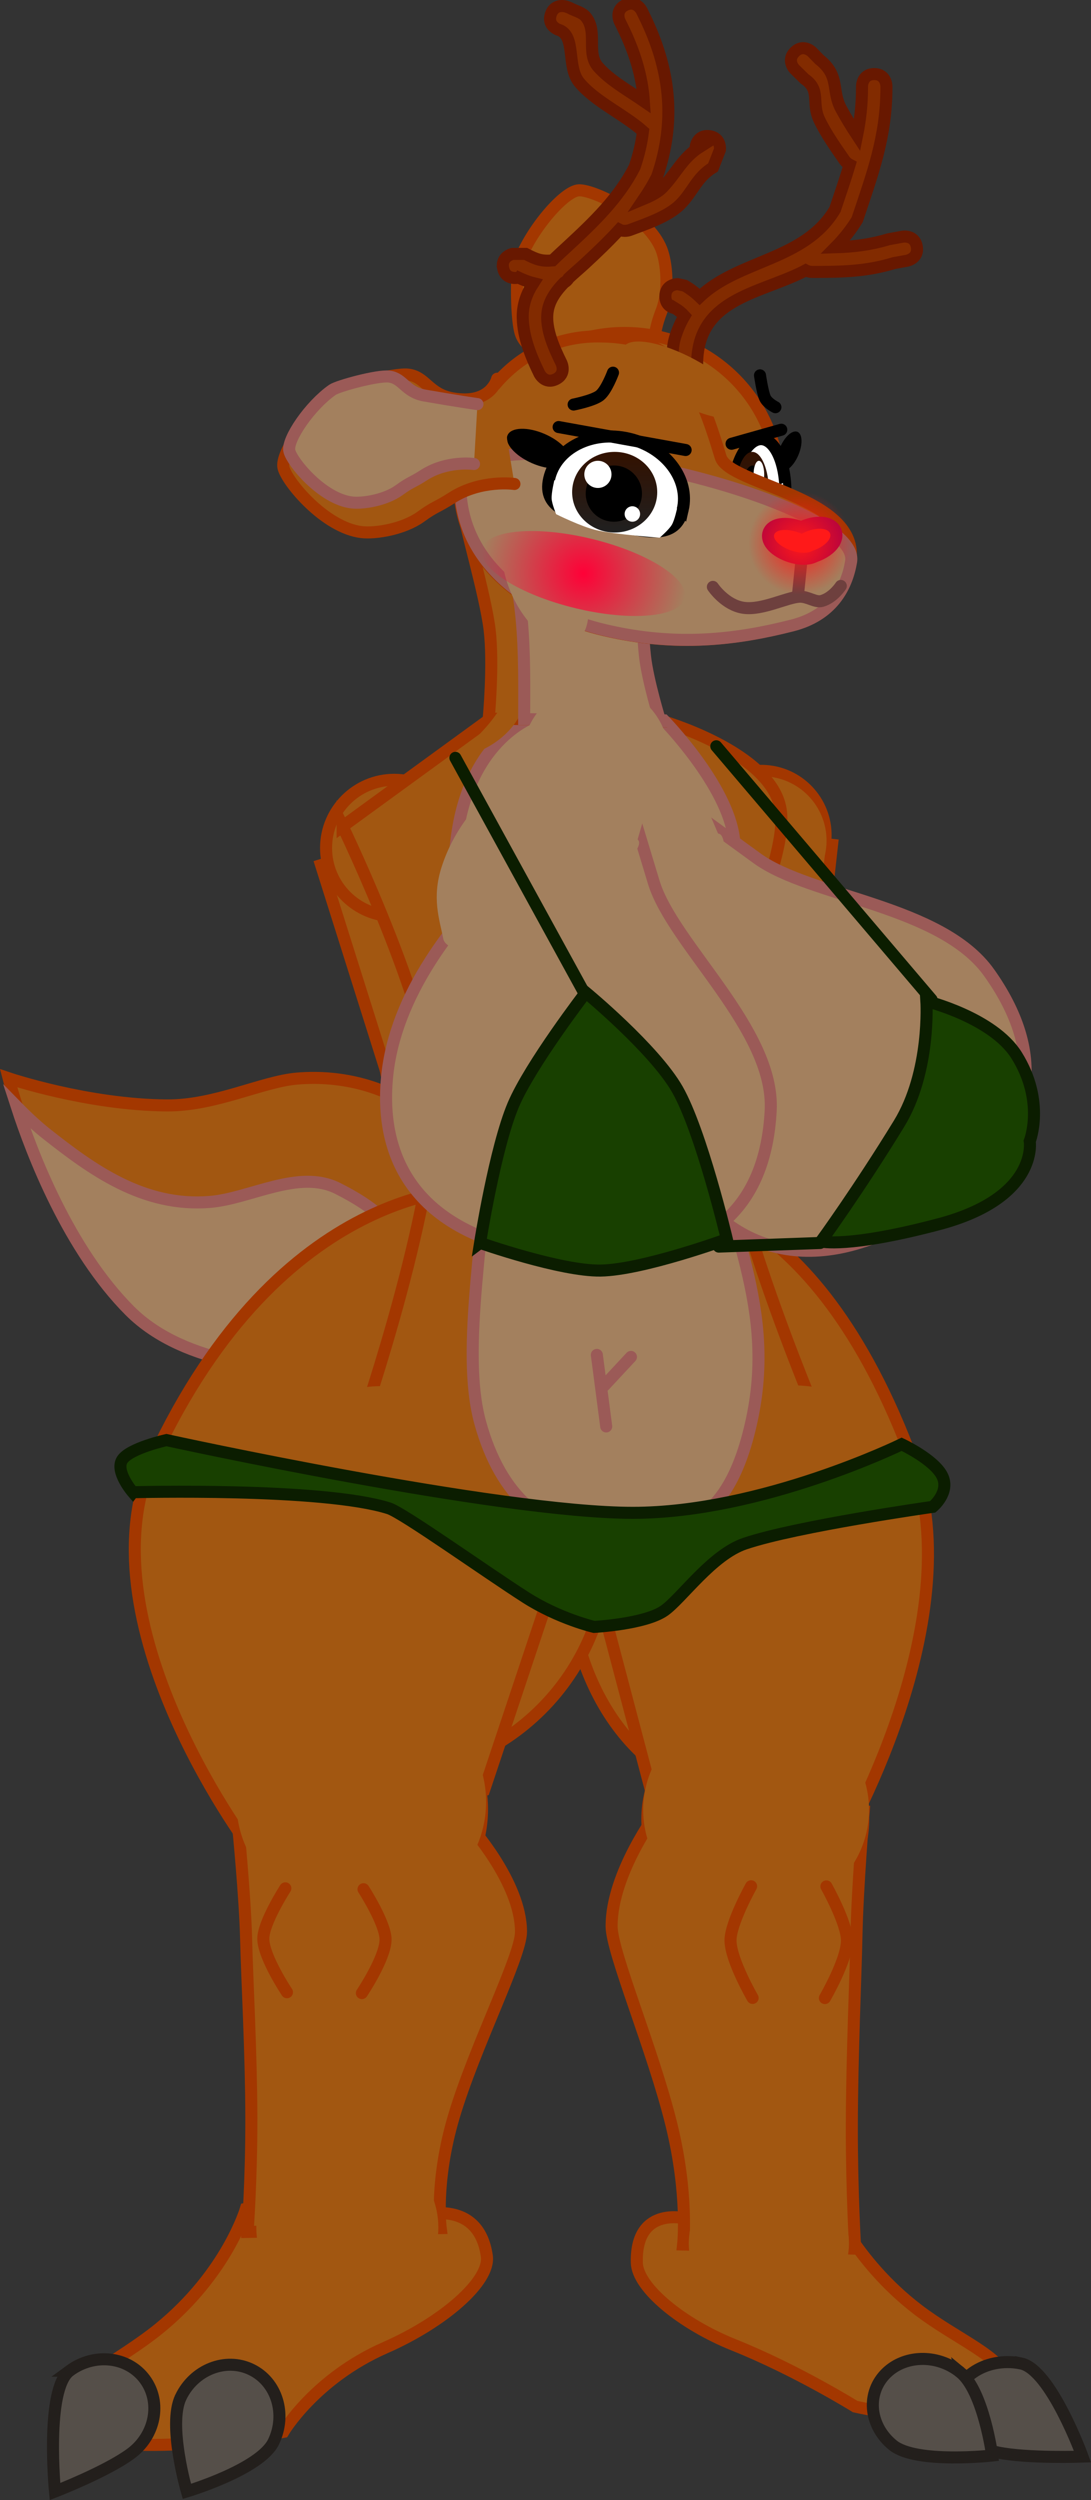 <svg version="1.1" xmlns="http://www.w3.org/2000/svg" xmlns:xlink="http://www.w3.org/1999/xlink" width="135.978" height="311.556" viewBox="0,0,135.978,311.556"><rect x="0" y="0" width="135.978" height="311.556" fill="#333333" stroke="none"/><defs><linearGradient x1="265.777" y1="80.537" x2="265.777" y2="90.584" gradientUnits="userSpaceOnUse" id="color-1"><stop offset="0" stop-color="#331100"/><stop offset="1" stop-color="#202020"/></linearGradient><linearGradient x1="248.622" y1="80.537" x2="248.622" y2="90.584" gradientUnits="userSpaceOnUse" id="color-2"><stop offset="0" stop-color="#331100"/><stop offset="1" stop-color="#202020"/></linearGradient><radialGradient cx="244.731" cy="95.694" r="13" gradientUnits="userSpaceOnUse" id="color-3"><stop offset="0" stop-color="#ff0037"/><stop offset="1" stop-color="#ff0037" stop-opacity="0"/></radialGradient><radialGradient cx="271.724" cy="91.914" r="6.417" gradientUnits="userSpaceOnUse" id="color-4"><stop offset="0" stop-color="#ff1919"/><stop offset="1" stop-color="#ff1919" stop-opacity="0"/></radialGradient></defs><g transform="translate(-172.011,-24.222)"><g data-paper-data="{&quot;isPaintingLayer&quot;:true}" fill-rule="nonzero" stroke-linejoin="miter" stroke-miterlimit="10" stroke-dasharray="" stroke-dashoffset="0" style="mix-blend-mode: normal"><g stroke-width="1.5" stroke-linecap="butt"><path d="M231.352,174.828c0.829,9.905 -7.815,18.713 -19.306,19.675c-4.591,0.384 -16.935,-0.145 -23.858,-7.075c-10.403,-10.414 -15.109,-28.832 -15.109,-28.832c0,0 9.84,3.323 19.746,3.386c6.046,0.038 11.865,-2.981 16.22,-3.346c11.491,-0.961 21.478,6.289 22.307,16.193z" fill="#a25711" stroke="#a33700"/><path d="M212.059,194.658c-4.591,0.384 -16.935,-0.145 -23.858,-7.075c-7.652,-7.66 -12.221,-19.649 -14.103,-25.456c1.346,1.377 2.638,2.553 3.661,3.36c5.68,4.484 12.122,9.214 20.45,8.517c5.003,-0.419 11.045,-4.124 15.889,-1.681c9.696,4.89 7.136,8.097 12.868,15.174c-3.504,3.926 -8.804,6.651 -14.907,7.161z" fill="#a3805e" stroke="#9b5a57"/></g><g stroke-linecap="butt"><path d="M220.412,158.957c-1.411,-4.475 1.073,-9.246 5.548,-10.657c4.475,-1.411 9.246,1.073 10.657,5.548c1.411,4.475 -1.073,9.246 -5.548,10.657c-4.475,1.411 -9.246,-1.073 -10.657,-5.548z" fill="none" stroke="#a33700" stroke-width="1.5"/><g fill="#a25711"><path d="M220.557,159.07l-8.525,-27.042c0,0 5.521,-1.741 8.242,-2.598c2.669,-0.841 7.929,-2.5 7.929,-2.5l8.525,27.042z" stroke="#a33700" stroke-width="1.5"/><path d="M212.814,132.25c-1.313,-4.165 0.999,-8.606 5.164,-9.92c4.165,-1.313 8.606,0.999 9.92,5.164c1.313,4.165 -0.999,8.606 -5.164,9.92c-4.165,1.313 -8.606,-0.999 -9.92,-5.164z" stroke="none" stroke-width="0"/></g></g><g fill="#a25711" stroke="#a33700" stroke-linecap="butt"><path d="M239.864,181.372c1.468,-3.511 5.504,-5.167 9.015,-3.699c3.511,1.468 6.264,8.117 6.483,12.065c0.219,3.948 0.142,5.42 0.142,5.42c0,0 0.055,2.754 -1.261,4.469c-1.751,2.283 -4.49,2.437 -4.764,0.329c-0.274,-2.108 0.348,-2.112 0.829,-4.201c0.481,-2.088 -1.563,-3.261 -1.563,-3.261c0,0 -3.566,-1.432 -5.181,-2.107c-3.511,-1.468 -5.167,-5.504 -3.699,-9.015z" stroke-width="1.5"/><path d="M252.55,190.98c2.663,10.264 -20.469,13.994 -23.132,3.73c-2.663,-10.264 6.745,-20.45 6.745,-20.45c0,0 6.026,2.834 10.866,7.733c2.465,2.494 4.622,5.524 5.521,8.987z" stroke-width="1.5"/><path d="M249.09,180.02c1.765,2.214 2.073,5.27 0.689,6.826c-1.384,1.556 -3.937,1.022 -5.702,-1.192c-1.765,-2.214 -2.073,-5.27 -0.689,-6.826c1.384,-1.556 3.937,-1.022 5.702,1.192z" stroke-width="0"/><g><path d="M247.187,196.786c0.091,-2.101 3.285,-4.317 5.236,-2.39c1.952,1.928 1.915,4.666 2.687,6.789c0.772,2.122 1.122,4.018 0.966,6.256c-0.098,1.408 -0.676,2.621 -1.85,3.213c-0.693,0.35 -0.9,0.296 -1.592,-0.199c-1.864,-1.332 -1.891,-3.256 -3.076,-6.313c-1.185,-3.057 -2.464,-5.256 -2.372,-7.356z" stroke-width="1.5"/><path d="M252.62,193.904c0.617,1.903 -0.424,3.945 -2.327,4.563c-1.903,0.617 -3.945,-0.424 -4.563,-2.327c-0.617,-1.903 0.424,-3.945 2.327,-4.563c1.903,-0.617 3.945,0.424 4.563,2.327z" stroke-width="0"/></g><g><path d="M242.377,199.375c-0.018,-1.159 0.641,-2.305 1.563,-2.962c1.07,-0.761 2.495,-0.864 3.629,0.438c2.113,2.425 2.249,5.693 3.17,8.276c0.921,2.583 1.398,4.869 1.38,7.532c-0.011,1.675 -0.524,3.087 -1.685,3.721c-0.685,0.374 -0.9,0.297 -1.637,-0.338c-1.986,-1.708 -2.135,-4.007 -3.537,-7.733c-1.402,-3.726 -2.845,-6.432 -2.884,-8.934z" stroke-width="1.5"/><path d="M247.674,196.075c0.617,1.903 -0.424,3.945 -2.327,4.563c-1.903,0.617 -3.945,-0.424 -4.563,-2.327c-0.617,-1.903 0.424,-3.945 2.327,-4.563c1.903,-0.617 3.945,0.424 4.563,2.327z" stroke-width="0"/></g><g><path d="M231.102,197.597c0.005,-1.81 2.219,-3.49 3.667,-1.677c1.448,1.813 1.501,4.179 2.113,6.073c0.612,1.893 0.916,3.559 0.87,5.484c-0.029,1.21 -0.407,2.217 -1.227,2.642c-0.484,0.251 -0.634,0.189 -1.142,-0.291c-1.369,-1.291 -1.443,-2.958 -2.377,-5.691c-0.934,-2.733 -1.909,-4.73 -1.905,-6.541z" stroke-width="1.5"/><path d="M235.634,195.252c0.495,1.692 -0.939,3.625 -2.279,4.017c-1.34,0.392 -2.828,-0.661 -3.323,-2.353c-0.495,-1.692 0.189,-3.382 1.529,-3.774c1.34,-0.392 3.578,0.418 4.073,2.11z" stroke-width="0"/></g><g><path d="M236.608,199.335c0,-2.071 2.733,-4.138 4.529,-2.16c1.796,1.978 1.868,4.682 2.63,6.807c0.762,2.125 1.143,4.011 1.092,6.215c-0.032,1.386 -0.496,2.563 -1.509,3.103c-0.598,0.319 -0.783,0.258 -1.412,-0.257c-1.696,-1.387 -1.793,-3.288 -2.955,-6.352c-1.162,-3.065 -2.374,-5.285 -2.374,-7.356z" stroke-width="1.5"/><path d="M241.289,196.696c0.617,1.903 -0.224,3.88 -1.879,4.417c-1.655,0.537 -3.497,-0.57 -4.115,-2.472c-0.617,-1.903 0.224,-3.88 1.879,-4.417c1.655,-0.537 3.497,0.57 4.115,2.472z" stroke-width="0"/></g></g><g fill="#a25711" stroke-linecap="butt"><g><path d="M229.078,185.486l-8.591,-27.021l16.158,-5.138l8.591,27.021z" stroke="#a33700" stroke-width="1.5"/><path d="M221.513,158.841c-1.323,-4.162 0.978,-8.609 5.14,-9.932c4.162,-1.323 8.609,0.978 9.932,5.14c1.323,4.162 -0.978,8.609 -5.14,9.932c-4.162,1.323 -8.609,-0.978 -9.932,-5.14z" stroke="none" stroke-width="0"/></g><path d="M229.403,185.394c-1.323,-4.162 0.978,-8.609 5.14,-9.932c4.162,-1.323 8.609,0.978 9.932,5.14c1.323,4.162 -0.978,8.609 -5.14,9.932c-4.162,1.323 -8.609,-0.978 -9.932,-5.14z" stroke="#a33700" stroke-width="0"/></g><path d="M244.67,78.153c0,0 -1.363,-3.193 -3.414,-7.621c-1.275,-2.753 -3.453,-2.545 -4.276,-4.573c-0.681,-1.679 -0.637,-8.096 -0.282,-9.071c1.471,-4.047 5.672,-8.902 7.477,-8.952c1.82,-0.051 8.56,3.061 10.266,7.336c0.65,1.627 0.996,5.166 0.048,7.63c-0.812,2.113 -0.554,2.098 -1.27,4.331c-1.324,4.132 0.332,7.997 0.332,7.997" data-paper-data="{&quot;index&quot;:null}" fill="#a25711" stroke="#a33700" stroke-width="1.5" stroke-linecap="round"/><g><g><path d="M269.124,84.716c0,10.493 -8.631,19 -19.278,19c-10.647,0 -19.278,-8.507 -19.278,-19c0,-10.493 8.631,-19 19.278,-19c10.647,0 19.278,8.507 19.278,19z" fill="#a25711" stroke="#a33700" stroke-width="1.5" stroke-linecap="butt"/><g data-paper-data="{&quot;index&quot;:null}"><path d="M270.064,78.64c0.831,-0.923 1.643,-0.855 1.814,0.15c0.171,1.006 -0.364,2.569 -1.194,3.492c-0.831,0.923 -1.643,0.855 -1.814,-0.15c-0.171,-1.006 0.364,-2.569 1.194,-3.492z" fill="#000000" stroke="none" stroke-width="0" stroke-linecap="butt"/><g fill="#ffffff" stroke-linecap="butt"><path d="M263.333,88.078c-0.349,-3.821 0.827,-7.788 2.625,-8.86c1.799,-1.072 3.54,1.157 3.889,4.978c0.349,3.821 -1.122,4.547 -2.921,5.619c-1.799,1.072 -3.244,2.083 -3.593,-1.738z" stroke="#000000" stroke-width="1.5"/><path d="M269.508,88.634c0,0 -1.231,1.572 -1.979,2.005c-0.906,0.525 -3.072,0.924 -3.072,0.924c0,0 -0.447,-0.981 -0.594,-1.61c-0.136,-0.584 -0.256,-2.039 -0.256,-2.039l5.989,-3.513c0,0 0.148,1.558 0.132,2.307c-0.014,0.647 -0.221,1.926 -0.221,1.926z" stroke="none" stroke-width="0"/></g><path d="M263.19,79.525l6.197,-1.751" fill="none" stroke="#000000" stroke-width="1.5" stroke-linecap="round"/></g></g><path d="M256.152,62.638c-0.445,-0.092 -1.209,-0.406 -1.209,-1.484c0,-1.522 1.522,-1.522 1.522,-1.522l0.891,0.192c0.668,0.387 1.297,0.859 1.858,1.397c4.875,-4.66 13.106,-4.526 16.872,-10.9c0.652,-1.956 1.284,-3.771 1.821,-5.573c-0.391,-0.202 -0.619,-0.529 -0.619,-0.529c-1.08,-1.55 -2.366,-3.378 -3.167,-5.08c-1.01,-2.149 0.237,-3.659 -1.826,-5.077l-1.228,-1.207c0,0 -1.076,-1.076 0,-2.152c1.076,-1.076 2.152,0 2.152,0l0.902,0.924c2.642,2.086 1.463,3.844 2.74,6.186c0.596,1.094 1.273,2.205 1.978,3.276c0.38,-1.869 0.609,-3.812 0.609,-5.961v-0.152c0,0 0,-1.522 1.522,-1.522c1.522,0 1.522,1.522 1.522,1.522v0.152c0,6.158 -1.744,10.777 -3.64,16.465c-0.705,1.164 -1.642,2.362 -2.711,3.445c2.212,-0.067 4.234,-0.287 6.604,-0.995l1.757,-0.322c0,0 1.497,-0.272 1.77,1.225c0.272,1.497 -1.225,1.77 -1.225,1.77l-1.591,0.287c-3.589,1.081 -6.529,1.104 -10.249,1.107c0,0 -0.393,-0 -0.779,-0.2c-0.123,0.067 -0.247,0.132 -0.371,0.193c-5.61,2.791 -13.193,3.386 -13.157,11.574c0,0 0,1.522 -1.522,1.522c-1.522,0 -1.522,-1.522 -1.522,-1.522c0.005,-1.43 -0.091,-2.246 0.383,-3.678c0.296,-0.894 0.661,-1.69 1.083,-2.403c-0.339,-0.374 -0.738,-0.699 -1.17,-0.959z" fill="#822b00" stroke="#681800" stroke-width="1.5" stroke-linecap="butt"/></g><g fill="#a25711" stroke="#a33700"><path d="M261.133,186.414c1.763,-3.578 6.092,-5.049 9.67,-3.286c3.578,1.763 6.027,8.897 6.001,13.041c-0.026,4.144 -0.203,5.678 -0.203,5.678c0,0 -0.121,2.885 -1.609,4.594c-1.98,2.274 -4.855,2.258 -5.005,0.036c-0.15,-2.222 0.501,-2.187 1.139,-4.341c0.638,-2.153 -1.424,-3.512 -1.424,-3.512c0,0 -3.637,-1.729 -5.283,-2.539c-3.578,-1.763 -5.049,-6.092 -3.286,-9.67z" stroke-width="1.5" stroke-linecap="butt"/><path d="M269.823,199.028c-1.937,10.944 -25.611,4.413 -23.674,-6.53c1.937,-10.944 15.344,-16.55 15.344,-16.55c0,0 5.388,6.37 7.621,14.041c0.849,2.918 1.242,6.024 0.708,9.039z" stroke-width="1.5" stroke-linecap="butt"/><path d="M271.687,187.47c0.717,2.88 -0.322,5.927 -2.319,6.807c-1.998,0.879 -4.199,-0.742 -4.915,-3.622c-0.717,-2.88 0.322,-5.927 2.319,-6.807c1.998,-0.879 4.199,0.742 4.915,3.622z" stroke-width="0" stroke-linecap="butt"/><g stroke-linecap="butt"><path d="M262.18,202.223c1.003,-1.962 5.013,-2.683 6.032,0.005c1.02,2.688 -0.209,5.283 -0.398,7.642c-0.19,2.359 -0.683,4.319 -1.807,6.384c-0.707,1.299 -1.787,2.203 -3.164,2.256c-0.813,0.031 -0.987,-0.11 -1.43,-0.883c-1.196,-2.083 -0.383,-3.928 -0.179,-7.358c0.204,-3.431 -0.057,-6.083 0.946,-8.046z" stroke-width="1.5"/><path d="M268.612,201.989c-0.241,2.083 -2.125,3.575 -4.207,3.334c-2.083,-0.241 -3.575,-2.125 -3.334,-4.207c0.241,-2.083 2.125,-3.575 4.207,-3.334c2.083,0.241 3.575,2.125 3.334,4.207z" stroke-width="0"/></g><g stroke-linecap="butt"><path d="M256.466,202.593c1.054,-2.402 5.093,-3.374 6.049,-0.141c0.957,3.232 -0.339,6.406 -0.587,9.27c-0.248,2.864 -0.79,5.25 -1.968,7.78c-0.741,1.591 -1.846,2.714 -3.228,2.812c-0.816,0.058 -0.987,-0.11 -1.413,-1.035c-1.148,-2.494 -0.288,-4.75 0.001,-8.912c0.288,-4.162 0.092,-7.37 1.146,-9.773z" stroke-width="1.5"/><path d="M262.951,201.902c-0.241,2.083 -2.125,3.575 -4.207,3.334c-2.083,-0.241 -3.575,-2.125 -3.334,-4.207c0.241,-2.083 2.125,-3.575 4.207,-3.334c2.083,0.241 3.575,2.125 3.334,4.207z" stroke-width="0"/></g><g stroke-linecap="butt"><path d="M246.496,195.983c0.794,-1.723 3.637,-2.359 4.227,0.001c0.59,2.359 -0.391,4.638 -0.634,6.709c-0.242,2.071 -0.679,3.792 -1.562,5.606c-0.555,1.141 -1.354,1.936 -2.322,1.983c-0.571,0.028 -0.686,-0.096 -0.961,-0.775c-0.741,-1.828 -0.086,-3.448 0.216,-6.46c0.302,-3.012 0.242,-5.341 1.036,-7.064z" stroke-width="1.5"/><path d="M251.811,196.074c-0.265,1.829 -2.475,3.045 -3.923,2.835c-1.448,-0.21 -2.407,-1.863 -2.141,-3.692c0.265,-1.829 1.655,-3.14 3.103,-2.93c1.448,0.21 3.228,1.958 2.962,3.787z" stroke-width="0"/></g><g stroke-linecap="butt"><path d="M250.986,200.04c0.903,-1.974 4.409,-2.753 5.258,-0.084c0.849,2.668 -0.26,5.277 -0.461,7.635c-0.2,2.358 -0.659,4.321 -1.67,6.4c-0.635,1.307 -1.59,2.226 -2.791,2.299c-0.709,0.043 -0.858,-0.096 -1.234,-0.861c-1.011,-2.061 -0.276,-3.915 -0.047,-7.343c0.229,-3.428 0.041,-6.072 0.944,-8.046z" stroke-width="1.5"/><path d="M256.571,199.916c-0.241,2.083 -1.905,3.601 -3.717,3.391c-1.812,-0.21 -3.085,-2.068 -2.844,-4.151c0.241,-2.083 1.905,-3.601 3.717,-3.391c1.812,0.21 3.085,2.068 2.844,4.151z" stroke-width="0"/></g><path d="M265.392,201.525c0,0 -2.043,2.118 -8.034,1.174c-5.873,-0.179 -8.384,-3.075 -8.384,-3.075" stroke-width="1.5" stroke-linecap="round"/></g><path d="M266.329,136.302c-4.417,-0.311 -7.747,-4.144 -7.436,-8.561c0.311,-4.418 4.144,-7.747 8.561,-7.436c4.417,0.311 7.747,4.144 7.436,8.561c-0.311,4.418 -4.144,7.747 -8.561,7.436z" data-paper-data="{&quot;index&quot;:null}" fill="none" stroke="#a33700" stroke-width="1.5" stroke-linecap="butt"/><g data-paper-data="{&quot;index&quot;:null}" stroke-linecap="butt"><path d="M263.125,165.563c-4.731,-0.528 -8.138,-4.791 -7.61,-9.522c0.528,-4.731 4.791,-8.138 9.522,-7.61c4.731,0.528 8.138,4.791 7.61,9.522c-0.528,4.731 -4.791,8.138 -9.522,7.61z" fill="none" stroke="#a33700" stroke-width="1.5"/><g fill="#a25711"><path d="M255.428,156.187l3.19,-28.589c0,0 5.561,0.621 8.382,0.935c2.876,0.321 8.714,0.972 8.714,0.972l-3.19,28.589z" stroke="#a33700" stroke-width="1.5"/><path d="M266.117,136.963c-4.404,-0.491 -7.575,-4.46 -7.084,-8.863c0.491,-4.404 4.46,-7.575 8.863,-7.084c4.404,0.491 7.575,4.46 7.084,8.863c-0.491,4.404 -4.46,7.575 -8.863,7.084z" stroke="none" stroke-width="0"/></g></g><g data-paper-data="{&quot;index&quot;:null}" fill="#a25711" stroke-linecap="butt"><g><path d="M251.326,183.809l4.045,-28.481l17.031,2.419l-4.045,28.481z" stroke="#a33700" stroke-width="1.5"/><path d="M262.368,165.111c-4.387,-0.623 -7.438,-4.684 -6.815,-9.071c0.623,-4.387 4.684,-7.438 9.071,-6.815c4.387,0.623 7.438,4.684 6.815,9.071c-0.623,4.387 -4.684,7.438 -9.071,6.815z" stroke="none" stroke-width="0"/></g><path d="M268.017,186.19c-0.623,4.387 -4.684,7.438 -9.071,6.815c-4.387,-0.623 -7.438,-4.684 -6.815,-9.071c0.623,-4.387 4.684,-7.438 9.071,-6.815c4.387,0.623 7.438,4.684 6.815,9.071z" stroke="#a33700" stroke-width="0"/></g><g stroke="#a33700" stroke-width="1.5" stroke-linecap="butt"><path d="M242.893,219.728c0,-15.671 9.872,-28.375 22.05,-28.375c12.178,0 22.05,12.704 22.05,28.375c0,15.671 -9.872,28.375 -22.05,28.375c-12.178,0 -22.05,-12.704 -22.05,-28.375z" fill="#a25711"/><path d="M253.277,247.845l-7.8,-29.571l8.41,-45.345c0,0 18.574,-1.251 31.374,32.041c8.657,20.374 -8.821,49.86 -8.821,49.86z" fill="#a25711"/><path d="M252.692,250.922c0,-7.466 6.024,-13.518 13.455,-13.518c7.431,0 13.455,6.052 13.455,13.518c0,7.466 -6.024,13.518 -13.455,13.518c-7.431,0 -13.455,-6.052 -13.455,-13.518z" fill="none"/></g><g stroke="#a33700" stroke-width="1.5" stroke-linecap="butt"><path d="M201.65,249.684c0,-8.493 6.814,-15.379 15.219,-15.379c8.405,0 15.219,6.885 15.219,15.379c0,8.493 -6.814,15.379 -15.219,15.379c-8.405,0 -15.219,-6.885 -15.219,-15.379z" fill="none"/><path d="M191.043,217.153c0,-15.671 12.704,-28.375 28.375,-28.375c15.671,0 28.375,12.704 28.375,28.375c0,15.671 -12.704,28.375 -28.375,28.375c-15.671,0 -28.375,-12.704 -28.375,-28.375z" fill="#a25711"/><path d="M203.024,254.275c0,0 -22.126,-29.487 -11.167,-49.86c16.204,-33.292 39.719,-32.041 39.719,-32.041l10.647,45.345l-9.875,29.571z" fill="#a25711"/></g><g data-paper-data="{&quot;index&quot;:null}" stroke-width="1.5" stroke-linecap="butt"><path d="M220.027,316.787c-8.789,3.862 -12.704,10.501 -12.704,10.501c0,0 -27.797,5.18 -27.265,-2.952c0.199,-3.042 6.675,-5.785 11.754,-9.904c8.499,-6.893 10.847,-14.94 10.847,-14.94c0,0 7.47,-1.442 10.982,-1.285c3.61,0.161 10.391,2.239 10.391,2.239c0,0 7.588,-2.563 8.656,4.927c0.446,3.127 -5.367,8.21 -12.661,11.415z" data-paper-data="{&quot;index&quot;:null}" fill="#a25711" stroke="#a33700"/><path d="M194.542,322.964c1.656,-3.443 5.587,-4.988 8.78,-3.452c3.194,1.536 4.441,5.572 2.785,9.014c-1.656,3.443 -10.803,6.178 -10.803,6.178c0,0 -2.418,-8.298 -0.762,-11.74z" fill="#554f49" stroke="#231f1c"/><path d="M180.7,319.665c3.078,-2.263 7.274,-1.783 9.374,1.072c2.099,2.855 1.306,7.004 -1.771,9.267c-3.078,2.263 -9.439,4.719 -9.439,4.719c0,0 -1.241,-12.795 1.837,-15.058z" fill="#554f49" stroke="#231f1c"/></g><g stroke-width="1.5" stroke-linecap="butt"><path d="M263.47,316.447c-6.481,-2.598 -12.009,-7.141 -12.088,-10.23c-0.189,-7.4 6.444,-5.452 6.444,-5.452c0,0 5.303,-2.529 8.261,-2.952c2.878,-0.411 9.253,0.45 9.253,0.45c0,0 3.09,7.695 11.094,13.81c4.784,3.654 10.524,5.861 11.124,8.82c1.602,7.911 -18.954,3.243 -18.954,3.243c0,0 -7.322,-4.558 -15.133,-7.689z" data-paper-data="{&quot;index&quot;:null}" fill="#a25711" stroke="#a33700"/><path d="M299.259,318.756c3.724,0.756 7.673,11.612 7.673,11.612c0,0 -6.814,0.245 -10.537,-0.511c-3.724,-0.756 -6.101,-3.855 -5.31,-6.92c0.791,-3.065 4.451,-4.937 8.174,-4.181z" fill="#554f49" stroke="#231f1c"/><path d="M291.703,319.863c2.888,2.341 3.969,10.371 3.969,10.371c0,0 -9.481,1.056 -12.369,-1.285c-2.888,-2.341 -3.349,-6.273 -1.029,-8.782c2.32,-2.509 6.541,-2.645 9.429,-0.303z" fill="#554f49" stroke="#231f1c"/></g><path d="M212.65,129.898c0,-4.692 3.804,-8.496 8.496,-8.496c4.692,0 8.496,3.804 8.496,8.496c0,4.692 -3.804,8.496 -8.496,8.496c-4.692,0 -8.496,-3.804 -8.496,-8.496z" fill="none" stroke="#a33700" stroke-width="1.5" stroke-linecap="butt"/><g><path d="M257.154,303.936c0,0 0.692,-6.188 -1.452,-14.913c-2.308,-9.392 -7.464,-21.48 -7.464,-24.763c0,-6.648 5.732,-14.256 5.732,-14.256h25.689c0,0 -0.787,9.591 -0.898,15.27c-0.1,5.119 -0.565,15.17 -0.581,23.89c-0.015,8.227 0.417,15.288 0.417,15.288z" fill="#a25711" stroke="#a33700" stroke-width="1.5" stroke-linecap="butt"/><path d="M257.858,303.785c0,-5.184 4.469,-9.387 9.982,-9.387c5.513,0 9.982,4.203 9.982,9.387c0,5.184 -4.469,9.387 -9.982,9.387c-5.513,0 -9.982,-4.203 -9.982,-9.387z" fill="#a25711" stroke="#000000" stroke-width="0" stroke-linecap="butt"/><path d="M266.248,263.012c-7.773,0 -14.073,-5.93 -14.073,-13.244c0,-7.315 6.301,-13.244 14.073,-13.244c7.773,0 14.073,5.93 14.073,13.244c0,7.315 -6.301,13.244 -14.073,13.244z" fill="#a25711" stroke="none" stroke-width="0" stroke-linecap="butt"/><path d="M265.814,273.206c0,0 -2.722,-4.685 -2.755,-7.133c-0.029,-2.153 2.566,-6.783 2.566,-6.783" data-paper-data="{&quot;index&quot;:null}" fill="none" stroke="#a33700" stroke-width="1.5" stroke-linecap="round"/><path d="M275.01,259.306c0,0 2.595,4.63 2.566,6.783c-0.033,2.448 -2.755,7.133 -2.755,7.133" fill="none" stroke="#a33700" stroke-width="1.5" stroke-linecap="round"/></g><g data-paper-data="{&quot;index&quot;:null}"><path d="M202.871,302.368c0,0 0.485,-6.57 0.468,-14.225c-0.018,-8.114 -0.54,-17.466 -0.652,-22.229c-0.124,-5.284 -1.008,-14.208 -1.008,-14.208h28.834c0,0 6.434,7.079 6.434,13.265c0,3.055 -5.787,14.302 -8.378,23.042c-2.407,8.119 -1.63,13.877 -1.63,13.877z" fill="#a25711" stroke="#a33700" stroke-width="1.5" stroke-linecap="butt"/><path d="M215.301,312.607c-6.266,0 -11.345,-4.834 -11.345,-10.797c0,-5.963 5.079,-10.797 11.345,-10.797c6.266,0 11.345,4.834 11.345,10.797c0,5.963 -5.079,10.797 -11.345,10.797z" fill="#a25711" stroke="#000000" stroke-width="0" stroke-linecap="butt"/><path d="M217.033,263.348c-8.595,0 -15.562,-6.525 -15.562,-14.574c0,-8.049 6.967,-14.574 15.562,-14.574c8.595,0 15.562,6.525 15.562,14.574c0,8.049 -6.967,14.574 -15.562,14.574z" fill="#a25711" stroke="none" stroke-width="0" stroke-linecap="butt"/><g data-paper-data="{&quot;index&quot;:null}" fill="none" stroke="#a33700" stroke-width="1.5" stroke-linecap="round"><path d="M207.778,272.495c0,0 -2.914,-4.359 -2.95,-6.637c-0.031,-2.003 2.747,-6.311 2.747,-6.311"/><path d="M217.318,259.657c0,0 2.779,4.308 2.747,6.311c-0.036,2.278 -2.95,6.637 -2.95,6.637" data-paper-data="{&quot;index&quot;:null}"/></g></g><g><path d="M214.716,127.203l18.948,-13.798l20.621,0.587c0,0 13.888,3.911 15.026,11.116c1.137,7.205 -8.703,23.182 -7.528,36.373c1.274,14.299 12.981,41.364 12.981,41.364c0,0 -4.443,9.396 -14.84,14.139c-4.708,2.148 -2.202,7.618 -8.164,7.503c-6.567,-0.127 -4.569,-0.19 -10.491,-0.337c-4.409,0.069 -3.761,-6.87 -6.002,-7.905c-9.346,-4.313 -18.773,-12.944 -18.773,-12.944c0,0 9.075,-25.883 9.73,-40.892c0.456,-10.437 -11.508,-35.207 -11.508,-35.207z" fill="#a25711" stroke="#a33700" stroke-width="1.5" stroke-linecap="butt"/><path d="M231.668,206.113c0,5.523 0.032,11.125 -5.634,11.125c-5.666,0 -11.884,-10.727 -11.884,-16.25c0,-5.523 6.218,-3.75 11.884,-3.75c5.666,0 5.634,3.352 5.634,8.875z" fill="#a25711" stroke="none" stroke-width="0" stroke-linecap="butt"/><path d="M277.428,200.724c0,4.786 -3.856,11.167 -8.766,11.167c-4.911,0 -12.266,-1.505 -12.266,-6.292c0,-4.786 3.981,-8.667 8.891,-8.667c4.911,0 12.141,-0.995 12.141,3.792z" fill="#a25711" stroke="none" stroke-width="0" stroke-linecap="butt"/><path d="M228.891,129.003c1.529,-13.074 9.993,-15.598 9.993,-15.598l15.882,0.587c0,0 7.915,8.089 8.721,14.716c0.806,6.627 -3.851,19.582 -2.946,32.773c0.981,14.299 8.43,24.325 5.198,39.564c-3.232,15.238 -10.851,14.279 -18.367,14.356c-7.443,0.076 -12.99,-4.718 -15.511,-13.899c-2.521,-9.181 0.789,-24.083 1.294,-39.092c0.351,-10.437 -5.792,-20.333 -4.263,-33.407z" fill="#a3805e" stroke="#9b5a57" stroke-width="1.5" stroke-linecap="butt"/><g fill="#a3805e" stroke="#9b5a57" stroke-linecap="butt"><path d="M295.311,145.467c6.908,9.749 6.996,20.111 -7.394,29.391c-14.121,9.107 -24.576,5.535 -31.12,-4.462c-11.605,-17.729 -1.5,-47.333 -1.5,-47.333c0,0 0.607,0.531 11.08,8.129c6.716,4.872 22.95,5.831 28.934,14.275z" stroke-width="1.5"/><path d="M245.398,128.681c1.348,-0.585 6.647,-6.179 9.731,-7.232c3.375,-1.152 4.563,2.423 6.357,6.609c0.092,0.215 1.184,-0.558 0.788,5.352c-0.085,1.26 -6.179,7.026 -6.129,7.153c3.452,8.807 -3.247,13.333 -5.014,11.779c-1.927,-1.695 -4.311,-3.24 -5.815,-7.078c-3.452,-8.807 0.082,-16.584 0.082,-16.584z" data-paper-data="{&quot;index&quot;:null}" stroke-width="0"/></g><g fill="#a3805e" stroke="#9b5a57" stroke-linecap="butt"><path d="M268.066,162.638c-0.622,11.674 -7.252,19.697 -25.097,18.134c-17.512,-1.533 -23.804,-10.601 -22.722,-22.246c1.919,-20.651 29.385,-37.31 29.385,-37.31c0,0 0.156,0.775 3.859,12.95c2.375,7.808 15.114,18.36 14.575,28.472z" stroke-width="1.5"/><path d="M237.85,119.552c1.488,0.365 9.467,-0.734 12.686,0.321c3.523,1.154 2.187,4.622 0.956,8.926c-0.063,0.221 1.336,0.287 -2.814,4.593c-0.885,0.918 -9.63,1.669 -9.671,1.796c-2.856,8.86 -11.297,8.291 -11.745,6.028c-0.489,-2.468 -1.452,-5.098 -0.207,-8.959c2.856,-8.86 10.795,-12.705 10.795,-12.705z" data-paper-data="{&quot;index&quot;:null}" stroke-width="0"/></g><g fill="#000000" stroke="#632222" stroke-width="1.5" stroke-linecap="butt" font-family="&quot;Helvetica Neue&quot;, Helvetica, Arial, sans-serif" font-weight="400" font-size="16" text-anchor="start"/><g fill="#000000" stroke="#632222" stroke-width="1.5" stroke-linecap="butt" font-family="&quot;Helvetica Neue&quot;, Helvetica, Arial, sans-serif" font-weight="400" font-size="16" text-anchor="start"/><path d="M247.567,201.988l-1.167,-8.917" fill="none" stroke="#9b5a57" stroke-width="1.5" stroke-linecap="round"/><path d="M247.317,196.905l3.333,-3.583" fill="none" stroke="#9b5a57" stroke-width="1.5" stroke-linecap="round"/></g><path d="M268.655,74.97c0,0 -0.969,-0.488 -1.282,-1.134c-0.327,-0.677 -0.639,-2.838 -0.639,-2.838" data-paper-data="{&quot;index&quot;:null}" fill="none" stroke="#000000" stroke-width="1.5" stroke-linecap="round"/><g data-paper-data="{&quot;index&quot;:null}" stroke="none" stroke-width="0" stroke-linecap="butt"><path d="M265.777,80.537c1.146,0 2.076,2.249 2.076,5.024c0,2.774 -0.929,5.024 -2.076,5.024c-1.146,0 -2.076,-2.249 -2.076,-5.024c0,-2.774 0.929,-5.024 2.076,-5.024z" fill="url(#color-1)"/><path d="M265.817,89.24c-0.758,0 -1.372,-1.569 -1.372,-3.505c0,-1.936 0.614,-3.505 1.372,-3.505c0.758,0 1.372,1.569 1.372,3.505c0,1.936 -0.614,3.505 -1.372,3.505z" fill="#000000"/><path d="M264.914,89.24c-0.208,0 -0.377,-0.432 -0.377,-0.964c0,-0.532 0.169,-0.964 0.377,-0.964c0.208,0 0.377,0.432 0.377,0.964c0,0.532 -0.169,0.964 -0.377,0.964z" fill="#ffffff"/><path d="M266.595,85.034c-0.366,0 -0.663,-0.758 -0.663,-1.694c0,-0.936 0.297,-1.694 0.663,-1.694c0.366,0 0.663,0.758 0.663,1.694c0,0.936 -0.297,1.694 -0.663,1.694z" fill="#ffffff"/></g><g stroke-linecap="butt"><path d="M232.922,113.775c0,0 0.637,-6.759 0.111,-11.094c-0.525,-4.336 -3.233,-13.433 -3.233,-14.68c0,-0.362 23.654,4.705 23.654,4.705c0,0 -2.192,4.08 -1.199,13.268c0.332,3.07 1.9,8.13 1.9,8.13z" fill="#a25711" stroke="#a33700" stroke-width="1.5"/><path d="M234.312,112.542c2.05,-3.324 4.201,-5.717 4.806,-5.345c0.604,0.373 -0.567,3.37 -2.617,6.694c-2.05,3.324 -6.201,4.717 -6.806,4.345c-0.604,-0.373 2.567,-2.37 4.617,-5.694z" fill="#a25711" stroke="none" stroke-width="0"/><path d="M253.597,92.706c0,0 -2.192,4.08 -1.199,13.268c0.332,3.07 1.9,8.13 1.9,8.13l-16.957,-0.263c0.011,-7.748 0.325,-17.557 -3.576,-24.493c-0.176,-0.313 -0.382,-0.598 -0.611,-0.858c6.466,1.221 20.443,4.215 20.443,4.215z" fill="#a3805e" stroke="#9b5a57" stroke-width="1.5"/><path d="M237.117,118.562c0,-5.049 4.093,-9.143 9.143,-9.143c5.049,0 9.143,4.093 9.143,9.143c0,5.049 -4.093,9.143 -9.143,9.143c-5.049,0 -9.143,-4.093 -9.143,-9.143z" fill="#a3805e" stroke="none" stroke-width="0"/></g><g><g><path d="M229.272,84.668c0,-9.994 7.252,-18.521 17.246,-18.521c9.994,0 12.408,5.478 15.31,15.042c1.062,3.502 17.525,4.91 16.149,13.036c-0.551,3.251 -2.412,6.689 -7.334,7.942c-6.977,1.776 -14.403,2.677 -23.275,0.597c-9.101,-2.133 -18.096,-8.102 -18.096,-18.096z" fill="#a25711" stroke="#a33700" stroke-width="1.5" stroke-linecap="butt"/><path d="M229.383,84.668c0,-9.994 50.081,1.431 48.705,9.557c-0.551,3.251 -2.412,6.689 -7.334,7.942c-6.977,1.776 -14.403,2.677 -23.275,0.597c-9.101,-2.133 -18.096,-8.102 -18.096,-18.096z" fill="#a3805e" stroke="#9b5a57" stroke-width="1.5" stroke-linecap="butt"/><path d="M242.937,93.089c2.481,3.716 3.167,8.392 1.533,10.444c-1.635,2.052 -4.971,0.704 -7.452,-3.012c-2.481,-3.716 -3.167,-8.392 -1.533,-10.444c1.635,-2.052 4.971,-0.704 7.452,3.012z" fill="#a3805e" stroke="none" stroke-width="0" stroke-linecap="butt"/><path d="M276.807,97.243c0,0 -0.95,1.482 -2.373,1.872c-0.804,0.221 -1.759,-0.583 -2.779,-0.531c-1.595,0.082 -4.67,1.709 -6.953,1.386c-2.323,-0.329 -3.841,-2.61 -3.841,-2.61" fill="none" stroke="#6e403e" stroke-width="1.5" stroke-linecap="round"/><path d="M271.491,98.119l0.467,-4.615" fill="none" stroke="#6e403e" stroke-width="1.5" stroke-linecap="round"/><g fill="#ff1919" stroke-linecap="butt"><g stroke="#ad0043" stroke-width="3"><path d="M273.121,92.941c-0.793,0.367 -2.375,0.103 -3.533,-0.591c-1.158,-0.694 -1.454,-1.553 -0.661,-1.921c0.793,-0.367 2.375,-0.103 3.533,0.591c1.158,0.694 1.454,1.553 0.661,1.921z"/><path d="M271.537,91.005c1.025,-0.749 2.551,-1.093 3.408,-0.768c0.857,0.325 0.72,1.196 -0.305,1.945c-1.025,0.749 -2.551,1.093 -3.408,0.768c-0.857,-0.325 -0.72,-1.196 0.305,-1.945z" data-paper-data="{&quot;index&quot;:null}"/></g><g stroke="none" stroke-width="0"><path d="M273.121,92.941c-0.793,0.367 -2.375,0.103 -3.533,-0.591c-1.158,-0.694 -1.454,-1.553 -0.661,-1.921c0.793,-0.367 2.375,-0.103 3.533,0.591c1.158,0.694 1.454,1.553 0.661,1.921z"/><path d="M271.537,91.005c1.025,-0.749 2.551,-1.093 3.408,-0.768c0.857,0.325 0.72,1.196 -0.305,1.945c-1.025,0.749 -2.551,1.093 -3.408,0.768c-0.857,-0.325 -0.72,-1.196 0.305,-1.945z" data-paper-data="{&quot;index&quot;:null}"/></g></g><g><path d="M242.958,81.799c-0.437,1.006 -2.512,1.073 -4.635,0.15c-2.122,-0.923 -3.488,-2.486 -3.051,-3.492c0.437,-1.006 2.512,-1.073 4.635,-0.15c2.122,0.923 3.488,2.486 3.051,3.492z" fill="#000000" stroke="none" stroke-width="0" stroke-linecap="butt"/><g fill="#ffffff" stroke-linecap="butt"><path d="M257.101,87.745c-0.891,3.821 -4.583,2.81 -9.178,1.738c-4.595,-1.072 -8.354,-1.798 -7.462,-5.619c0.891,-3.821 5.339,-6.05 9.934,-4.978c4.595,1.072 7.598,5.038 6.707,8.86z" stroke="#000000" stroke-width="1.5"/><path d="M241.328,88.301c0,0 -0.529,-1.279 -0.564,-1.926c-0.04,-0.749 0.338,-2.307 0.338,-2.307l15.298,3.513c0,0 -0.306,1.455 -0.653,2.039c-0.374,0.629 -1.516,1.61 -1.516,1.61c0,0 -5.535,-0.399 -7.848,-0.924c-1.91,-0.434 -5.055,-2.005 -5.055,-2.005z" stroke="none" stroke-width="0"/></g><path d="M241.636,77.441l15.83,2.862" fill="none" stroke="#000000" stroke-width="1.5" stroke-linecap="round"/></g><path d="M255.916,74.145c-4.182,-2.264 -6.957,-5.236 -6.198,-6.64c0.759,-1.403 4.766,-0.705 8.948,1.558c4.182,2.264 6.957,5.236 6.198,6.64c-0.759,1.403 -4.766,0.705 -8.948,-1.558z" fill="#a25711" stroke="none" stroke-width="0" stroke-linecap="butt"/></g><path d="M234.728,57.669c-0.318,-1.488 1.17,-1.807 1.17,-1.807l1.624,0.001c1.367,0.707 1.994,0.935 3.358,0.816c0.645,-0.632 1.31,-1.233 1.94,-1.817c3.172,-2.942 6.288,-5.912 8.288,-9.821c0.521,-1.516 0.864,-2.998 1.044,-4.457c-2.367,-2.107 -5.979,-3.711 -7.938,-6.088c-1.637,-1.985 -0.351,-5.792 -2.568,-6.566l-0.029,0.003c0,0 -1.44,-0.493 -0.947,-1.933c0.493,-1.44 1.933,-0.947 1.933,-0.947l0.378,0.142c0.687,0.384 1.567,0.539 2.06,1.153c1.497,1.863 -0.003,4.477 1.525,6.217c1.45,1.651 3.695,2.906 5.691,4.278c-0.207,-3.116 -1.143,-6.167 -2.668,-9.269l-0.335,-0.683c0,0 -0.67,-1.367 0.697,-2.037c1.367,-0.67 2.037,0.697 2.037,0.697l0.335,0.683c3.22,6.587 3.978,12.99 1.589,19.995c-0.493,0.97 -1.043,1.888 -1.639,2.767c0.922,-0.387 1.791,-0.846 2.326,-1.406c1.703,-1.779 2.435,-3.68 4.679,-5.094l-0.561,0.005c0,0 0.201,-1.509 1.709,-1.308c1.509,0.201 1.308,1.709 1.308,1.709l-0.851,2.181c-2.055,1.25 -2.512,3.048 -4.111,4.639c-1.514,1.507 -4.336,2.443 -6.296,3.174c0,0 -0.679,0.253 -1.274,-0.059c-1.357,1.482 -2.821,2.878 -4.319,4.264c-0.62,0.573 -1.328,1.162 -2.002,1.797c-0.139,0.256 -0.348,0.427 -0.552,0.541c-0.884,0.906 -1.642,1.913 -1.958,3.096c-0.603,2.257 0.634,4.935 1.604,6.91c0,0 0.67,1.367 -0.697,2.037c-1.367,0.67 -2.037,-0.697 -2.037,-0.697c-1.048,-2.143 -2.03,-4.536 -2.079,-6.972c-0.033,-1.629 0.501,-3.043 1.32,-4.311c-0.735,-0.183 -1.469,-0.485 -2.345,-0.926l0.396,0.264c0,0 -1.488,0.318 -1.807,-1.17z" fill="#822b00" stroke="#681800" stroke-width="1.5" stroke-linecap="butt"/></g><path d="M248.412,70.665c0,0 -0.797,2.161 -1.633,2.838c-0.798,0.646 -3.274,1.134 -3.274,1.134" fill="none" stroke="#000000" stroke-width="1.5" stroke-linecap="round"/><g stroke-width="1.5" stroke-linecap="round"><path d="M236.128,84.535c0,0 -4.161,-0.606 -7.813,1.738c-1.974,1.267 -2.025,1.013 -3.858,2.342c-2.138,1.55 -5.646,2.127 -7.385,1.918c-4.571,-0.548 -9.312,-6.259 -9.732,-8.031c-0.416,-1.757 3.194,-7.066 6.726,-9.529c0.851,-0.593 7.041,-2.288 8.838,-2.063c2.171,0.273 2.531,2.432 5.52,2.954c4.807,0.841 5.552,-2.447 5.552,-2.447" fill="#a25711" stroke="#a33700"/><path d="M231.089,82.045c0,0 -3.327,-0.484 -6.246,1.389c-1.578,1.013 -1.619,0.81 -3.084,1.872c-1.709,1.239 -4.513,1.7 -5.904,1.533c-3.654,-0.438 -7.444,-5.004 -7.78,-6.42c-0.333,-1.404 2.553,-5.649 5.377,-7.618c0.68,-0.474 5.628,-1.829 7.065,-1.649c1.736,0.218 2.023,1.944 4.412,2.362c3.843,0.672 6.59,1.068 6.59,1.068" fill="#a3805e" stroke="#9b5a57"/></g><g stroke="none" stroke-width="0" stroke-linecap="butt"><path d="M253.925,85.56c0,2.774 -2.374,5.024 -5.303,5.024c-2.929,0 -5.303,-2.249 -5.303,-5.024c0,-2.774 2.374,-5.024 5.303,-5.024c2.929,0 5.303,2.249 5.303,5.024z" fill="url(#color-2)"/><path d="M245.013,85.735c0,-1.936 1.569,-3.505 3.505,-3.505c1.936,0 3.505,1.569 3.505,3.505c0,1.936 -1.569,3.505 -3.505,3.505c-1.936,0 -3.505,-1.569 -3.505,-3.505z" fill="#000000"/><path d="M249.862,88.276c0,-0.532 0.432,-0.964 0.964,-0.964c0.532,0 0.964,0.432 0.964,0.964c0,0.532 -0.432,0.964 -0.964,0.964c-0.532,0 -0.964,-0.432 -0.964,-0.964z" fill="#ffffff"/><path d="M244.838,83.34c0,-0.936 0.758,-1.694 1.694,-1.694c0.936,0 1.694,0.758 1.694,1.694c0,0.936 -0.758,1.694 -1.694,1.694c-0.936,0 -1.694,-0.758 -1.694,-1.694z" fill="#ffffff"/></g><path d="M257.363,98.764c-0.579,2.381 -6.704,2.938 -13.68,1.242c-6.977,-1.695 -12.163,-5 -11.585,-7.382c0.579,-2.381 6.704,-2.938 13.68,-1.242c6.977,1.695 12.163,5 11.585,7.382z" fill="url(#color-3)" stroke="none" stroke-width="1.5" stroke-linecap="butt"/><path d="M265.308,91.914c0,-3.544 2.873,-6.417 6.417,-6.417c3.544,0 6.417,2.873 6.417,6.417c0,3.544 -2.873,6.417 -6.417,6.417c-3.544,0 -6.417,-2.873 -6.417,-6.417z" fill="url(#color-4)" stroke="none" stroke-width="0" stroke-linecap="butt"/><path d="M188.561,210.187c0,0 -2.248,-2.597 -1.313,-4.044c0.934,-1.447 5.508,-2.455 5.508,-2.455c0,0 41.394,9.065 58.13,9.065c16.038,0 33.506,-8.545 33.506,-8.545c0,0 4.033,1.884 5.051,3.935c1.018,2.051 -1.179,3.863 -1.179,3.863c0,0 -16.939,2.397 -23.412,4.582c-4.115,1.389 -7.895,6.845 -10.037,8.351c-2.412,1.695 -8.762,2.031 -8.762,2.031c0,0 -4.365,-1.015 -8.527,-3.678c-5.013,-3.207 -15.274,-10.537 -17.05,-11.102c-8.259,-2.628 -31.914,-2.004 -31.914,-2.004z" fill="#184000" stroke="#0b1d00" stroke-width="1.5" stroke-linecap="butt"/><path d="M288.989,176.794c-11.368,3.005 -14.651,2.14 -14.651,2.14c0,0 4.689,-6.451 9.721,-14.665c3.986,-6.507 3.414,-15.284 3.414,-15.284c0,0 8.295,2.048 11.237,6.749c3.601,5.755 1.643,10.711 1.643,10.711c0,0 1.172,7.036 -11.364,10.35z" data-paper-data="{&quot;index&quot;:null}" fill="#184000" stroke="#0b1d00" stroke-width="1.5" stroke-linecap="butt"/><path d="M228.769,118.665l17.004,31.015" fill="none" stroke="#0b1d00" stroke-width="1.5" stroke-linecap="round"/><path d="M231.844,179.11c0,0 1.864,-11.805 4.134,-17.179c2.113,-5.001 9.049,-14.026 9.049,-14.026c0,0 8.533,7.048 11.409,12.079c2.979,5.211 6.168,18.667 6.168,18.667c0,0 -10.498,3.833 -15.739,3.911c-5,0.075 -15.02,-3.453 -15.02,-3.453z" fill="#184000" stroke="#0b1d00" stroke-width="1.5" stroke-linecap="butt"/><path d="M288.119,148.793l-26.832,-31.571" fill="none" stroke="#0b1d00" stroke-width="1.5" stroke-linecap="round"/><path d="M261.595,179.576l12.641,-0.453" fill="none" stroke="#0b1d00" stroke-width="1.5" stroke-linecap="round"/></g></g></svg>